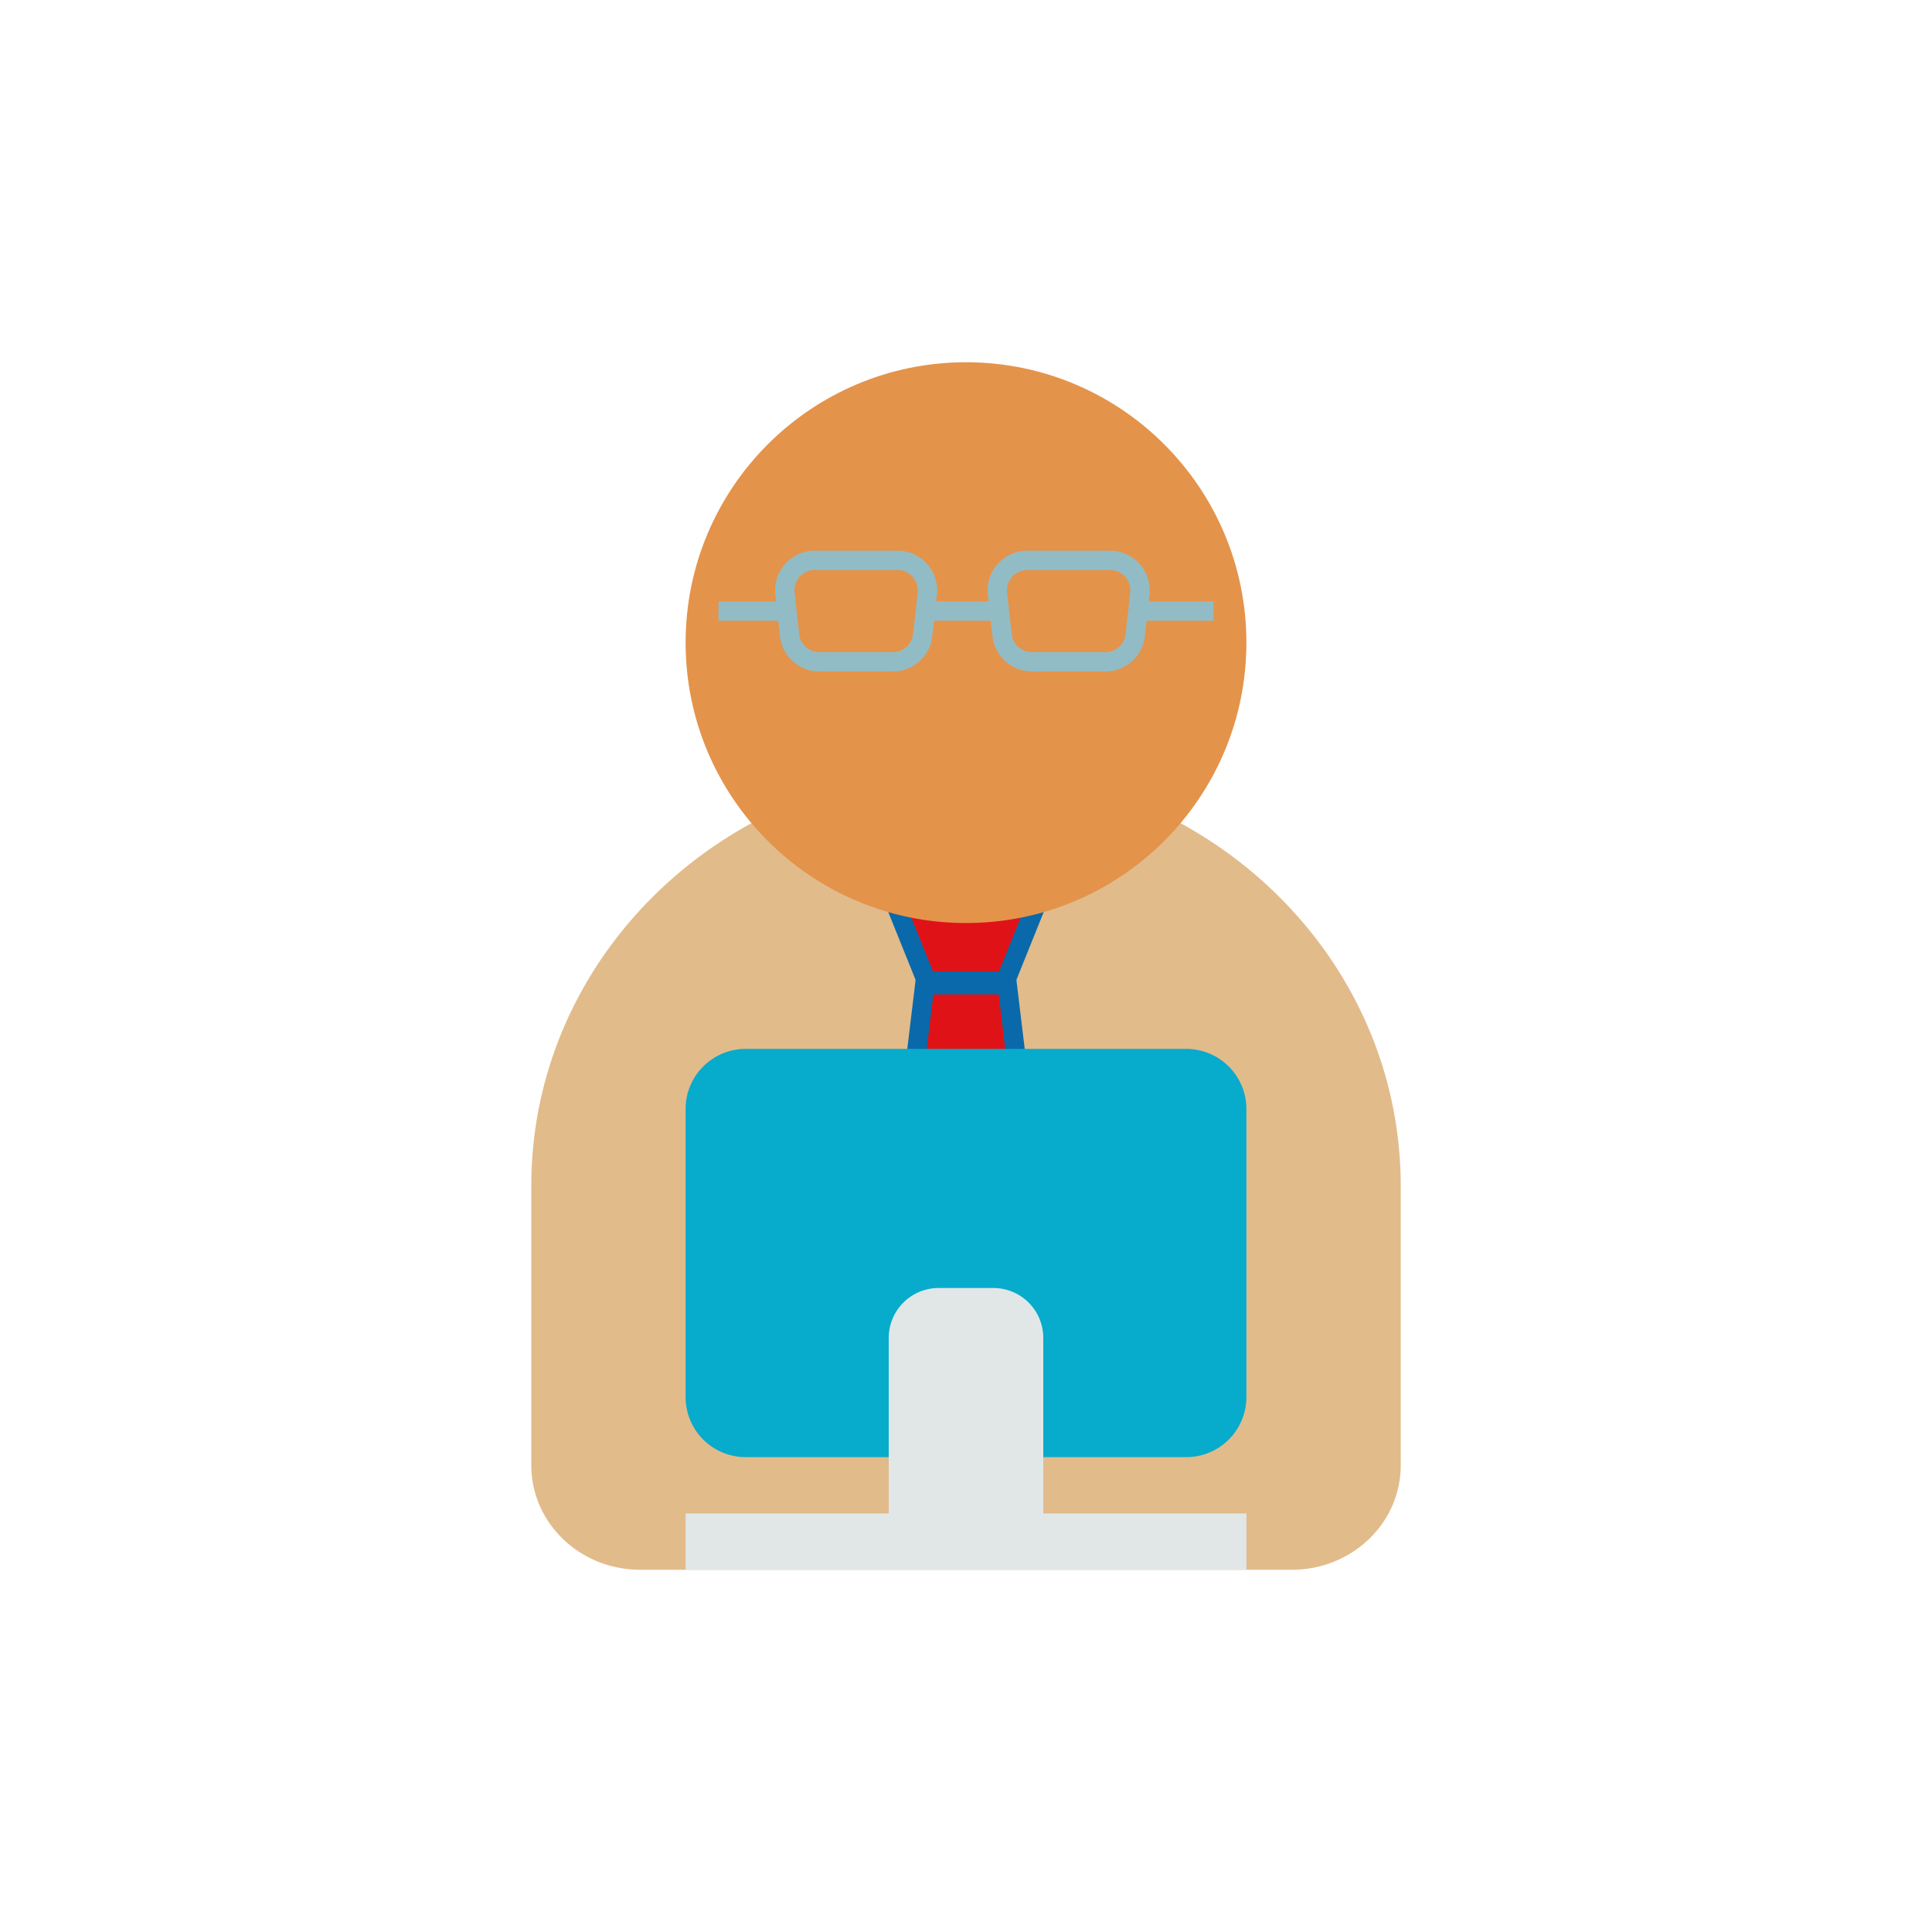<?xml version="1.0" encoding="utf-8"?><svg xml:space="preserve" viewBox="0 0 100 100" y="0" x="0" xmlns="http://www.w3.org/2000/svg" id="圖層_1" version="1.1" width="16px" height="16px" xmlns:xlink="http://www.w3.org/1999/xlink" style="width:100%;height:100%;background-size:initial;background-repeat-y:initial;background-repeat-x:initial;background-position-y:initial;background-position-x:initial;background-origin:initial;background-color:initial;background-clip:initial;background-attachment:initial;animation-play-state:paused" ><g class="ldl-scale" style="transform-origin:50% 50%;transform:rotate(0deg) scale(1, 1);animation-play-state:paused" ><path fill="#c69c6d" d="M60.27 42.174A23.131 23.131 0 0 0 50 39.777c-3.704 0-7.189.875-10.27 2.397C32.473 45.759 27.5 53.005 27.5 61.38v14.467c0 2.984 2.52 5.403 5.628 5.403h33.745c3.108 0 5.628-2.419 5.628-5.403V61.38c-.001-8.375-4.974-15.621-12.231-19.206z" style="fill:rgb(226, 187, 139);animation-play-state:paused" ></path>
<path stroke-miterlimit="10" stroke="#231815" fill="#f8b26a" d="M52.046 50.776h-4.093l-1.645-4.082a1.292 1.292 0 0 1 1.199-1.775h4.984c.916 0 1.541.926 1.199 1.775l-1.644 4.082z" style="stroke:rgb(10, 105, 170);fill:rgb(223, 19, 23);animation-play-state:paused" ></path>
<path stroke-miterlimit="10" stroke="#231815" fill="#f8b26a" d="M53.964 72.068l-2.451 2.686c-.812.89-2.214.89-3.026 0l-2.451-2.686a2.051 2.051 0 0 1-.521-1.627l2.35-19.471h4.27l2.35 19.471a2.049 2.049 0 0 1-.521 1.627z" style="stroke:rgb(10, 105, 170);fill:rgb(223, 19, 23);animation-play-state:paused" ></path>
<circle fill="#c7b299" r="14.513" cy="33.263" cx="50" style="fill:rgb(228, 147, 75);animation-play-state:paused" ></circle>
<path d="M40.729 31.629h-3.542" stroke-miterlimit="10" stroke="#754c24" fill="none" style="stroke:rgb(145, 188, 198);animation-play-state:paused" ></path>
<path stroke-miterlimit="10" stroke="#754c24" fill="none" d="M40.729 31.629l.139 1.246a1.55 1.55 0 0 0 1.541 1.379h3.808c.79 0 1.453-.594 1.541-1.379l.139-1.246" style="stroke:rgb(145, 188, 198);animation-play-state:paused" ></path>
<path stroke-miterlimit="10" stroke="#754c24" fill="none" d="M47.896 31.629l.1-.904a1.55 1.55 0 0 0-1.541-1.721h-4.286a1.55 1.55 0 0 0-1.541 1.721l.1.904" style="stroke:rgb(145, 188, 198);animation-play-state:paused" ></path>
<path stroke-miterlimit="10" stroke="#754c24" fill="none" d="M58.896 31.629l.1-.904a1.55 1.55 0 0 0-1.541-1.721h-4.286a1.55 1.55 0 0 0-1.541 1.721l.1.904" style="stroke:rgb(145, 188, 198);animation-play-state:paused" ></path>
<path stroke-miterlimit="10" stroke="#754c24" fill="none" d="M51.729 31.629l.139 1.246a1.55 1.55 0 0 0 1.541 1.379h3.808c.79 0 1.453-.594 1.541-1.379l.139-1.246" style="stroke:rgb(145, 188, 198);animation-play-state:paused" ></path>
<path d="M62.812 31.629h-3.916" stroke-miterlimit="10" stroke="#754c24" fill="none" style="stroke:rgb(145, 188, 198);animation-play-state:paused" ></path>
<path d="M51.729 31.629h-3.833" stroke-miterlimit="10" stroke="#754c24" fill="none" style="stroke:rgb(145, 188, 198);animation-play-state:paused" ></path>
<path fill="#333" d="M61.402 75.421H38.598a3.112 3.112 0 0 1-3.112-3.112V57.402a3.112 3.112 0 0 1 3.112-3.112h22.803a3.112 3.112 0 0 1 3.112 3.112v14.907a3.111 3.111 0 0 1-3.111 3.112z" style="fill:rgb(7, 171, 204);animation-play-state:paused" ></path>
<path fill="#666" d="M54 78.335V69.25a2.583 2.583 0 0 0-2.583-2.583h-2.833a2.583 2.583 0 0 0-2.583 2.583v9.085H35.487v2.915h29.027v-2.915H54z" style="fill:rgb(225, 231, 231);animation-play-state:paused" ></path>
</g><!-- generated by https://loading.io/ --></svg>